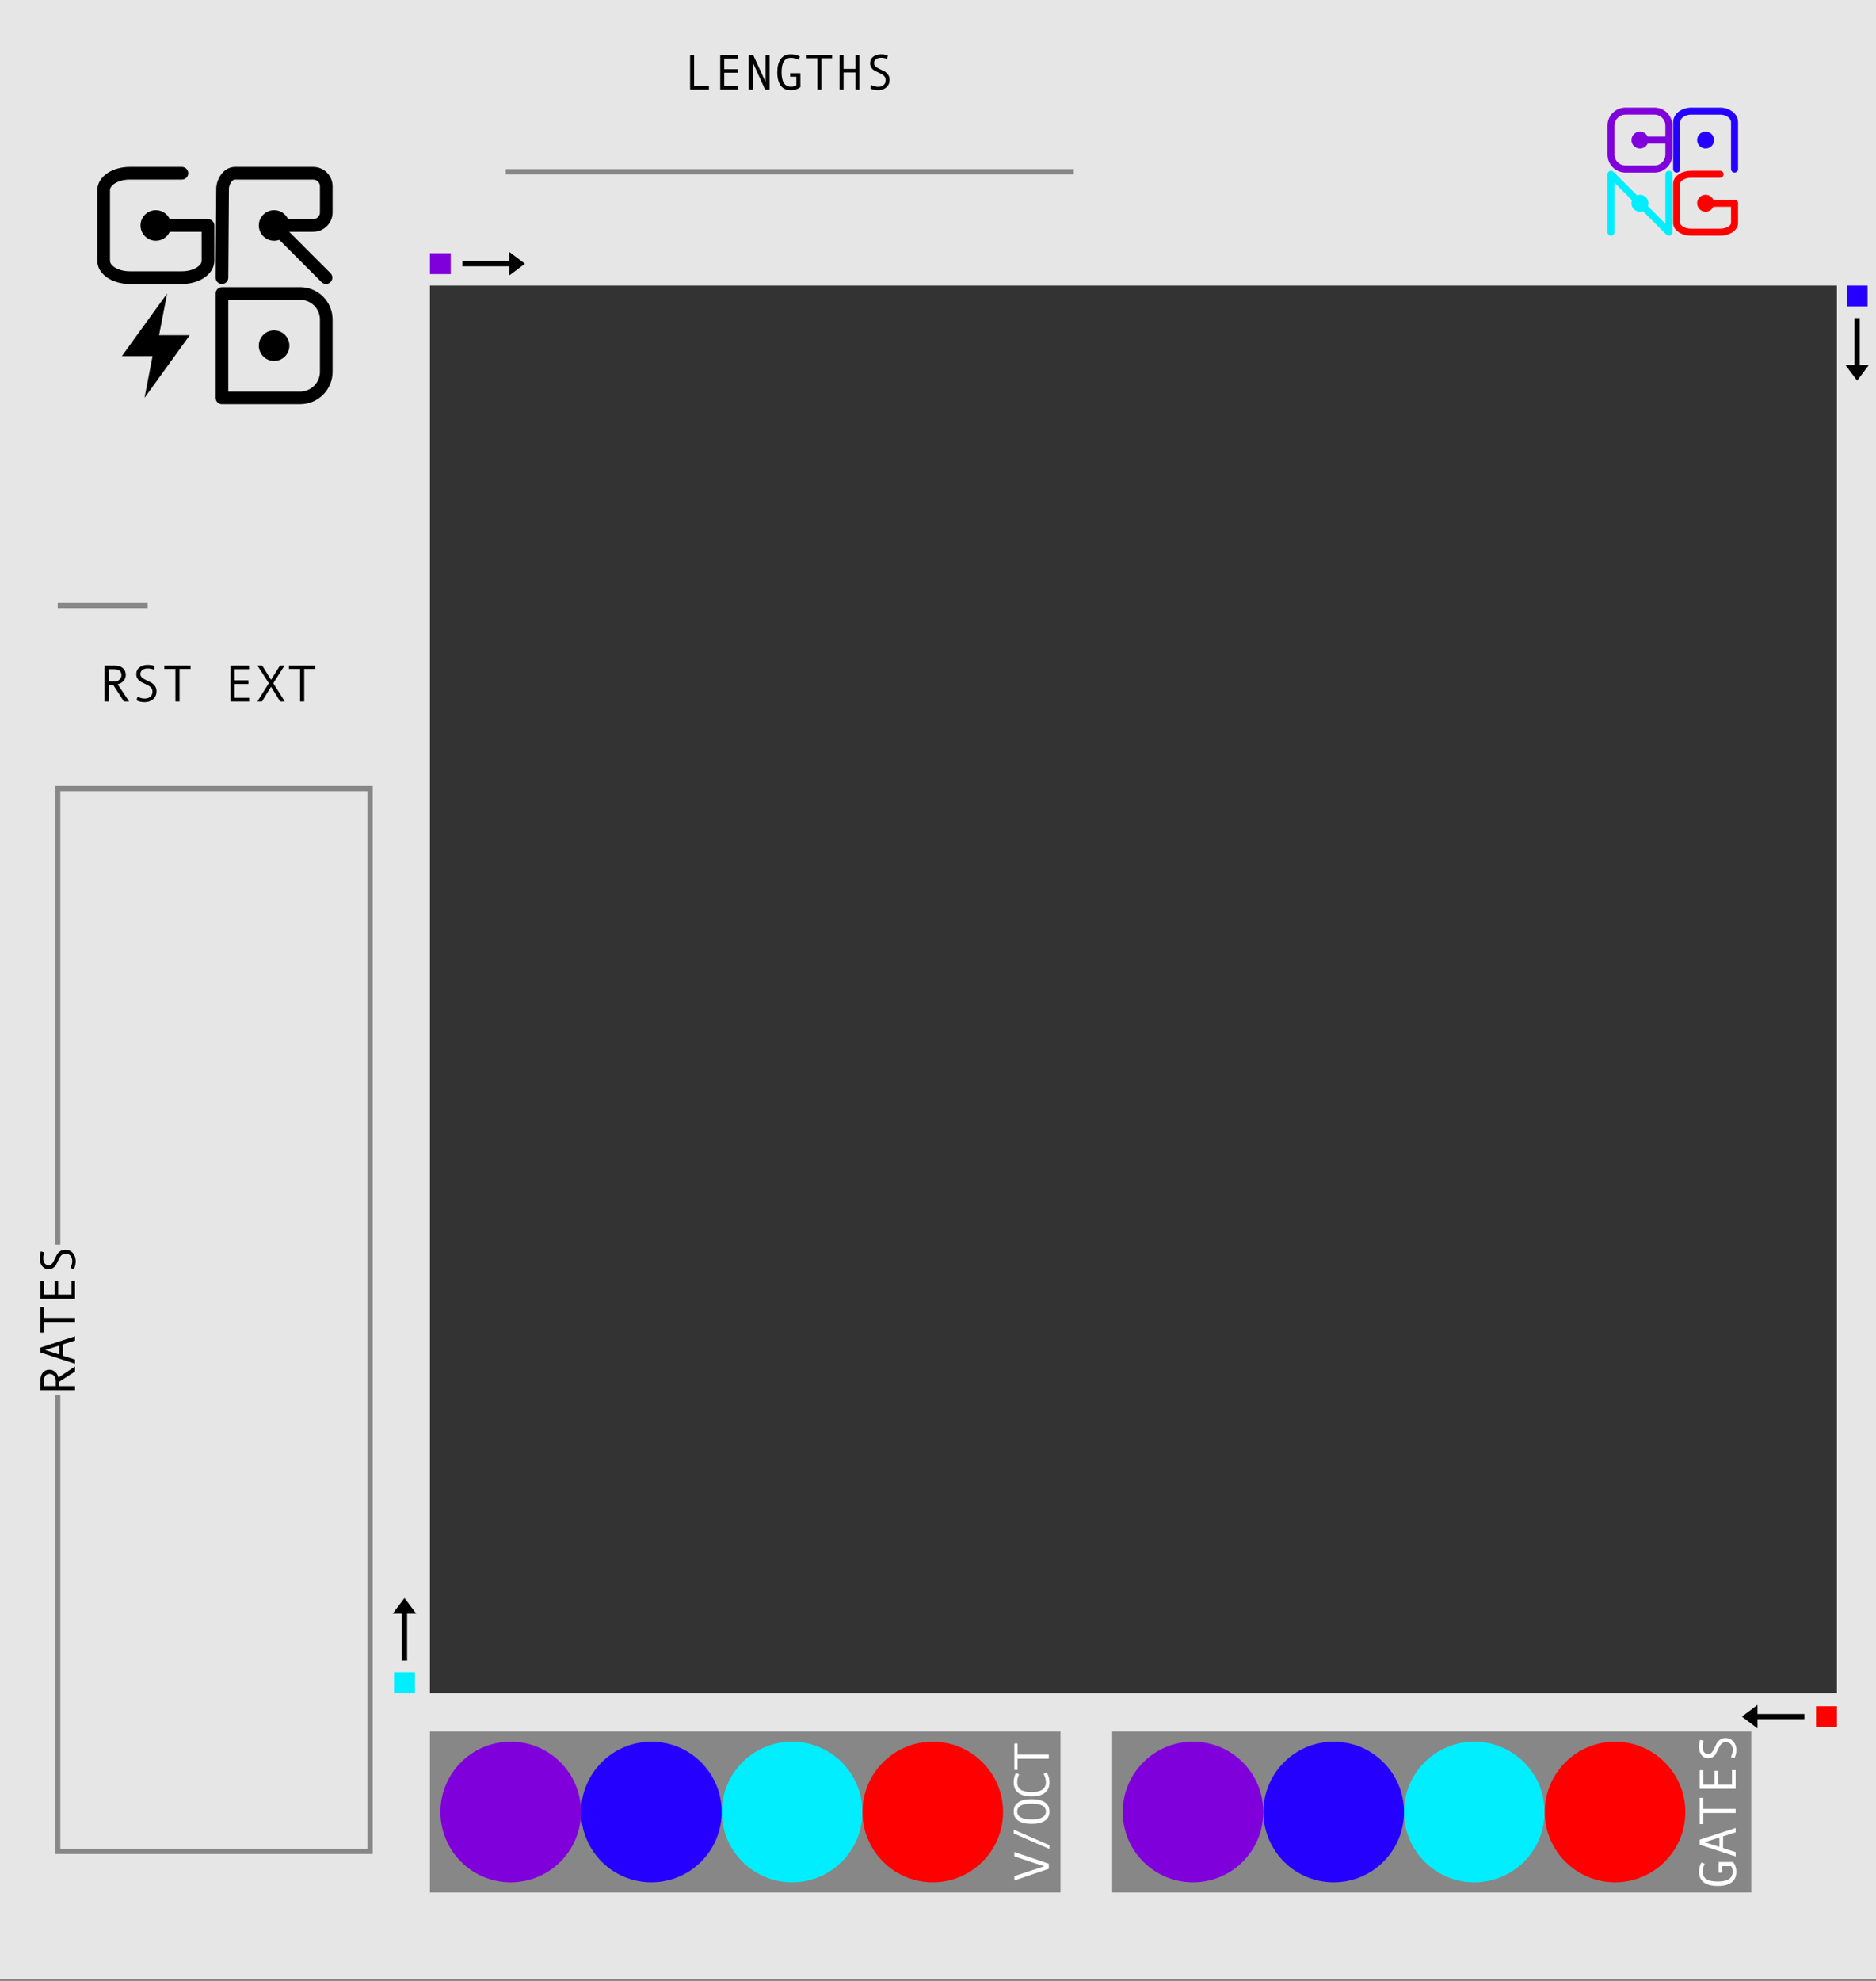 <?xml version="1.0" encoding="UTF-8" standalone="no"?><!DOCTYPE svg PUBLIC "-//W3C//DTD SVG 1.1//EN" "http://www.w3.org/Graphics/SVG/1.1/DTD/svg11.dtd"><svg width="100%" height="100%" viewBox="0 0 360 380" version="1.1" xmlns="http://www.w3.org/2000/svg" xmlns:xlink="http://www.w3.org/1999/xlink" xml:space="preserve" xmlns:serif="http://www.serif.com/" style="fill-rule:evenodd;clip-rule:evenodd;stroke-miterlimit:36.5;"><rect x="0" y="0" width="360" height="380" fill="#808080" stroke="none"/><rect id="StochSeqGrid" x="0" y="0" width="360" height="379.6" style="fill:none;"/><clipPath id="_clip1"><rect x="0" y="0" width="360" height="379.6"/></clipPath><g clip-path="url(#_clip1)"><g id="Layer1"><rect id="background" x="0" y="0" width="360" height="380.662" style="fill:#e6e6e6;"/><rect id="rect" x="82.5" y="54.78" width="270" height="270" style="fill:#333;"/><path d="M97.07,32.947l109,-0" style="fill:none;stroke:#282828;stroke-opacity:0.5;stroke-width:1px;"/><path d="M11.078,116.144l17.246,0" style="fill:none;stroke:#282828;stroke-opacity:0.5;stroke-width:1px;"/><rect x="82.5" y="48.587" width="4" height="4" style="fill:#8000db;"/><path d="M75.619,320.78l0,4l4,-0l0,-4l-4,-0Z" style="fill:#0ef;"/><path d="M358.381,58.78l-0,-4l-4,-0l-0,4l4,-0Z" style="fill:#2600ff;"/><rect x="348.5" y="327.303" width="4" height="4" style="fill:#f00;"/><path d="M97.738,48.337l3,2.25l-3,2.25l0,-4.5Z"/><path d="M88.738,50.587l9.6,-0" style="fill:none;stroke:#000;stroke-width:1px;"/><path d="M75.369,309.541l2.25,-3l2.25,3l-4.5,0Z"/><path d="M77.619,318.541l0,-9.6" style="fill:none;stroke:#000;stroke-width:1px;"/><path d="M358.631,70.018l-2.25,3l-2.25,-3l4.5,-0Z"/><path d="M356.381,61.018l-0,9.6" style="fill:none;stroke:#000;stroke-width:1px;"/><path d="M337.262,331.553l-3,-2.25l3,-2.25l-0,4.5Z"/><path d="M346.262,329.303l-9.6,0" style="fill:none;stroke:#000;stroke-width:1px;"/><rect x="213.429" y="332.149" width="122.637" height="30.895" style="fill:#282828;fill-opacity:0.5;"/><rect x="82.5" y="332.149" width="121.005" height="30.895" style="fill:#282828;fill-opacity:0.5;"/><rect x="11.078" y="151.258" width="59.94" height="203.895" style="fill:none;stroke:#282828;stroke-opacity:0.5;stroke-width:1px;stroke-miterlimit:1.5;"/><g id="grid"><g><circle cx="52.6" cy="66.311" r="2.932"/><path d="M62.607,61.301c0,-2.761 -2.242,-5.003 -5.003,-5.003l-15.012,-0l0,20.026l15.012,0c2.761,0 5.003,-2.242 5.003,-5.003l0,-10.02Z" style="fill:none;stroke:#000;stroke-width:2.43px;stroke-linejoin:round;stroke-miterlimit:3;"/></g><g><circle cx="52.6" cy="43.248" r="2.932"/><path d="M52.553,43.248l10.007,10.014" style="fill:none;stroke:#000;stroke-width:2.43px;stroke-linecap:round;stroke-miterlimit:1.5;"/><path d="M52.553,43.248l7.551,0c1.382,0 2.503,-1.122 2.503,-2.503l0,-5.007c0,-1.382 -1.121,-2.503 -2.503,-2.503l-15.008,-0c-1.382,-0 -2.384,1.623 -2.384,3.004l-0.12,17.023" style="fill:none;stroke:#000;stroke-width:2.43px;stroke-linecap:round;stroke-linejoin:round;stroke-miterlimit:3;"/></g><g><circle cx="29.9" cy="43.248" r="2.932"/><path d="M34.904,33.235l-10.008,-0c-2.761,-0 -5.003,1.445 -5.003,3.224l-0,13.578c-0,1.78 2.242,3.225 5.003,3.225l10.008,-0c2.762,-0 5.004,-1.445 5.004,-3.225l-0,-6.789l-10.008,0" style="fill:none;stroke:#000;stroke-width:2.43px;stroke-linecap:round;stroke-linejoin:round;stroke-miterlimit:3;"/></g><path d="M30.523,64.308l5.89,0l-8.684,12.016l1.548,-8.01l-5.89,-0l8.684,-12.016l-1.548,8.01Z"/></g><g id="logo"><g><circle cx="314.704" cy="26.871" r="1.627" style="fill:#8000db;"/><path d="M314.704,26.871l5.554,0" style="fill:none;stroke:#8000db;stroke-width:1.35px;stroke-miterlimit:1.5;"/><path d="M320.258,24.091c0,-1.533 -1.244,-2.777 -2.777,-2.777l-5.554,-0c-1.532,-0 -2.777,1.244 -2.777,2.777l0,5.56c0,1.533 1.245,2.777 2.777,2.777l5.554,0c1.533,0 2.777,-1.244 2.777,-2.777l0,-5.56Z" style="fill:none;stroke:#8000db;stroke-width:1.35px;stroke-linejoin:round;stroke-miterlimit:3;"/></g><g><circle cx="327.302" cy="38.988" r="1.627" style="fill:#f00;"/><path d="M330.079,33.431l-5.554,-0c-1.532,-0 -2.777,0.802 -2.777,1.79l0,7.535c0,0.988 1.245,1.789 2.777,1.789l5.554,0c1.533,0 2.777,-0.801 2.777,-1.789l0,-3.768l-5.554,0" style="fill:none;stroke:#f00;stroke-width:1.35px;stroke-linecap:round;stroke-linejoin:round;stroke-miterlimit:3;"/></g><g><circle cx="327.302" cy="26.871" r="1.627" style="fill:#2600ff;"/><path d="M332.856,32.428l0,-8.981c0,-1.177 -1.244,-2.133 -2.777,-2.133l-5.554,-0c-1.532,-0 -2.777,0.956 -2.777,2.133l0,8.981" style="fill:none;stroke:#2600ff;stroke-width:1.35px;stroke-linecap:round;stroke-linejoin:round;stroke-miterlimit:3;"/></g><g><circle cx="314.701" cy="38.988" r="1.627" style="fill:#0ef;"/><path d="M309.144,44.545l-0,-11.114l11.114,11.114l0,-11.114" style="fill:none;stroke:#0ef;stroke-width:1.35px;stroke-linecap:round;stroke-linejoin:round;stroke-miterlimit:1.5;"/></g></g><g><path d="M194.652,355.276l6.611,2.246l0,0.962l-6.611,2.251l-0,-0.84l5.721,-1.889l-5.721,-1.9l-0,-0.83Z" style="fill:#fff;fill-rule:nonzero;"/><path d="M194.525,350.982l6.865,2.993l-0,0.718l-6.865,-2.978l0,-0.733Z" style="fill:#fff;fill-rule:nonzero;"/><path d="M194.525,347.504c0,-0.772 0.293,-1.36 0.879,-1.766c0.585,-0.405 1.437,-0.607 2.556,-0.607c1.112,-0 1.961,0.201 2.549,0.605c0.587,0.404 0.881,0.993 0.881,1.768c-0,0.768 -0.293,1.355 -0.879,1.76c-0.586,0.405 -1.436,0.608 -2.551,0.608c-1.115,-0 -1.967,-0.202 -2.554,-0.606c-0.587,-0.403 -0.881,-0.991 -0.881,-1.762Zm6.19,-0c-0,-1.016 -0.919,-1.524 -2.755,-1.524c-1.84,0 -2.76,0.508 -2.76,1.524c-0,0.494 0.238,0.871 0.714,1.13c0.477,0.259 1.159,0.388 2.046,0.388c0.896,0 1.58,-0.128 2.05,-0.386c0.47,-0.257 0.705,-0.634 0.705,-1.132Z" style="fill:#fff;fill-rule:nonzero;"/><path d="M200.851,340.011c0.359,0.541 0.539,1.167 0.539,1.88c-0,0.892 -0.294,1.57 -0.881,2.034c-0.588,0.464 -1.437,0.696 -2.549,0.696c-1.075,-0 -1.916,-0.225 -2.524,-0.674c-0.607,-0.449 -0.911,-1.134 -0.911,-2.056c0,-0.332 0.041,-0.66 0.122,-0.986c0.081,-0.326 0.189,-0.588 0.323,-0.786l0.605,0.264c-0.25,0.459 -0.375,0.961 -0.375,1.508c-0,0.635 0.221,1.107 0.663,1.416c0.442,0.31 1.141,0.464 2.097,0.464c1.836,0 2.755,-0.626 2.755,-1.88c-0,-0.53 -0.156,-1.074 -0.469,-1.631l0.605,-0.249Z" style="fill:#fff;fill-rule:nonzero;"/><path d="M195.275,334.458l-0,2.124l5.988,-0l0,0.796l-5.988,-0l-0,2.133l-0.623,0l-0,-5.053l0.623,-0Z" style="fill:#fff;fill-rule:nonzero;"/></g><g><path d="M47.817,134.564l-3.599,0l0,-6.89l3.57,0l-0,0.699l-2.769,-0l-0,2.133l2.661,0l0,0.699l-2.661,-0l-0,2.661l2.798,-0l-0,0.698Z" style="fill-rule:nonzero;"/><path d="M54.648,134.564l-0.889,0l-1.748,-2.822l-1.733,2.822l-0.889,0l2.202,-3.511l-2.192,-3.379l0.918,0l1.694,2.73l1.709,-2.73l0.879,0l-2.158,3.379l2.207,3.511Z" style="fill-rule:nonzero;"/><path d="M60.502,128.324l-2.124,-0l0,6.24l-0.796,0l0,-6.24l-2.133,-0l-0,-0.65l5.053,0l0,0.65Z" style="fill-rule:nonzero;"/></g><g><path d="M24.78,134.564l-1.001,0l-2.022,-3.13l-0.889,0l0,3.13l-0.8,0l-0,-6.89l1.948,0c0.654,0 1.171,0.159 1.55,0.477c0.379,0.317 0.569,0.759 0.569,1.325c-0,0.42 -0.138,0.794 -0.415,1.121c-0.277,0.327 -0.658,0.549 -1.143,0.666l2.203,3.301Zm-3.912,-3.828l1.011,-0c0.423,-0 0.767,-0.115 1.03,-0.344c0.264,-0.23 0.396,-0.519 0.396,-0.867c-0,-0.768 -0.469,-1.152 -1.406,-1.152l-1.031,-0l0,2.363Z" style="fill-rule:nonzero;"/><path d="M29.516,128.436c-0.41,-0.14 -0.799,-0.21 -1.167,-0.21c-0.417,0 -0.756,0.095 -1.018,0.286c-0.262,0.19 -0.393,0.461 -0.393,0.813c-0,0.416 0.343,0.783 1.03,1.098c0.508,0.235 0.844,0.398 1.008,0.489c0.165,0.091 0.332,0.216 0.501,0.376c0.169,0.159 0.305,0.347 0.407,0.564c0.103,0.216 0.154,0.459 0.154,0.73c0,0.67 -0.225,1.19 -0.676,1.56c-0.451,0.369 -0.982,0.554 -1.594,0.554c-0.593,-0 -1.112,-0.117 -1.558,-0.352l0.166,-0.688c0.524,0.238 0.982,0.356 1.372,0.356c0.456,0 0.821,-0.118 1.096,-0.354c0.276,-0.236 0.413,-0.56 0.413,-0.974c0,-0.306 -0.089,-0.565 -0.269,-0.779c-0.179,-0.213 -0.509,-0.43 -0.991,-0.651c-0.495,-0.228 -0.814,-0.384 -0.959,-0.467c-0.145,-0.083 -0.289,-0.198 -0.432,-0.344c-0.144,-0.146 -0.254,-0.311 -0.332,-0.493c-0.078,-0.182 -0.118,-0.381 -0.118,-0.596c0,-0.57 0.206,-1.014 0.616,-1.333c0.41,-0.319 0.929,-0.478 1.557,-0.478c0.459,-0 0.915,0.07 1.368,0.21l-0.181,0.683Z" style="fill-rule:nonzero;"/><path d="M36.581,128.324l-2.124,-0l0,6.24l-0.796,0l0,-6.24l-2.133,-0l-0,-0.65l5.053,0l0,0.65Z" style="fill-rule:nonzero;"/></g><g><path d="M332.578,357.184c0.414,0.563 0.62,1.186 0.62,1.87c0,0.895 -0.303,1.574 -0.91,2.036c-0.608,0.462 -1.495,0.693 -2.664,0.693c-1.13,0 -2.008,-0.223 -2.637,-0.671c-0.628,-0.448 -0.942,-1.134 -0.942,-2.058c-0,-0.332 0.042,-0.661 0.127,-0.986c0.084,-0.326 0.197,-0.588 0.337,-0.787l0.63,0.264c-0.261,0.459 -0.391,0.962 -0.391,1.509c0,0.631 0.231,1.103 0.693,1.413c0.463,0.311 1.19,0.467 2.183,0.467c1.914,-0 2.871,-0.627 2.871,-1.88c0,-0.472 -0.099,-0.829 -0.298,-1.069l-1.699,-0l0,1.24l-0.693,-0l-0,-2.041l2.773,-0Z" style="fill:#fff;fill-rule:nonzero;"/><path d="M333.066,350.66l0,0.84l-2.412,0.762l0,2.261l2.412,0.771l0,0.83l-6.889,-2.251l-0,-0.962l6.889,-2.251Zm-3.11,1.831l-2.852,0.904l2.852,0.898l0,-1.802Z" style="fill:#fff;fill-rule:nonzero;"/><path d="M326.826,344.869l0,2.124l6.24,0l0,0.796l-6.24,0l0,2.134l-0.649,0l-0,-5.054l0.649,0Z" style="fill:#fff;fill-rule:nonzero;"/><path d="M333.066,339.552l0,3.599l-6.889,-0l-0,-3.57l0.698,0l-0,2.769l2.134,-0l-0,-2.661l0.698,-0l0,2.661l2.661,-0l0,-2.798l0.698,-0Z" style="fill:#fff;fill-rule:nonzero;"/><path d="M326.938,333.932c-0.14,0.41 -0.209,0.799 -0.209,1.167c-0,0.417 0.095,0.756 0.285,1.018c0.191,0.262 0.462,0.393 0.813,0.393c0.417,-0 0.783,-0.343 1.099,-1.03c0.234,-0.508 0.397,-0.844 0.488,-1.009c0.091,-0.164 0.217,-0.331 0.376,-0.5c0.16,-0.169 0.348,-0.305 0.564,-0.408c0.216,-0.102 0.46,-0.154 0.73,-0.154c0.671,0 1.191,0.226 1.56,0.677c0.369,0.45 0.554,0.982 0.554,1.594c0,0.592 -0.117,1.112 -0.351,1.558l-0.689,-0.167c0.238,-0.524 0.357,-0.981 0.357,-1.372c-0,-0.455 -0.118,-0.821 -0.354,-1.096c-0.236,-0.275 -0.561,-0.412 -0.974,-0.412c-0.306,-0 -0.566,0.089 -0.779,0.268c-0.214,0.179 -0.431,0.51 -0.652,0.991c-0.228,0.495 -0.383,0.815 -0.466,0.96c-0.083,0.145 -0.198,0.289 -0.345,0.432c-0.146,0.143 -0.311,0.254 -0.493,0.332c-0.182,0.078 -0.381,0.117 -0.596,0.117c-0.569,0 -1.014,-0.205 -1.333,-0.615c-0.319,-0.41 -0.478,-0.929 -0.478,-1.558c-0,-0.459 0.07,-0.914 0.21,-1.367l0.683,0.181Z" style="fill:#fff;fill-rule:nonzero;"/></g><g><path d="M5.658,267.66l0,-28.899l10.835,0l0,28.899l-10.835,-0Z" style="fill:#e6e6e6;fill-rule:nonzero;"/><path d="M14.396,262.139l-0,0.964l-3.015,1.947l0,0.856l3.015,-0l-0,0.771l-6.636,0l0,-1.876c0,-0.631 0.153,-1.128 0.459,-1.494c0.305,-0.365 0.731,-0.547 1.277,-0.547c0.404,-0 0.764,0.133 1.079,0.399c0.315,0.267 0.529,0.634 0.642,1.101l3.179,-2.121Zm-3.687,3.767l-0,-0.974c-0,-0.407 -0.111,-0.738 -0.332,-0.992c-0.221,-0.254 -0.499,-0.381 -0.834,-0.381c-0.74,0 -1.11,0.452 -1.11,1.354l-0,0.993l2.276,-0Z" style="fill-rule:nonzero;"/><path d="M14.396,256.35l-0,0.808l-2.323,0.734l-0,2.178l2.323,0.743l-0,0.799l-6.636,-2.168l0,-0.926l6.636,-2.168Zm-2.996,1.763l-2.746,0.87l2.746,0.866l0,-1.736Z" style="fill-rule:nonzero;"/><path d="M8.386,250.772l-0,2.046l6.01,-0l-0,0.766l-6.01,0l-0,2.055l-0.626,0l0,-4.867l0.626,0Z" style="fill-rule:nonzero;"/><path d="M14.396,245.651l-0,3.466l-6.636,-0l0,-3.438l0.673,-0l-0,2.666l2.055,0l-0,-2.563l0.672,0l0,2.563l2.563,0l0,-2.694l0.673,-0Z" style="fill-rule:nonzero;"/><path d="M8.494,240.238c-0.135,0.395 -0.202,0.769 -0.202,1.124c-0,0.401 0.091,0.728 0.275,0.98c0.183,0.253 0.444,0.379 0.783,0.379c0.401,-0 0.754,-0.331 1.058,-0.992c0.226,-0.49 0.382,-0.813 0.47,-0.972c0.088,-0.158 0.209,-0.319 0.362,-0.482c0.154,-0.163 0.335,-0.294 0.544,-0.392c0.208,-0.099 0.442,-0.148 0.703,-0.148c0.645,-0 1.146,0.217 1.502,0.651c0.356,0.434 0.534,0.946 0.534,1.535c-0,0.571 -0.113,1.071 -0.339,1.501l-0.663,-0.16c0.229,-0.505 0.344,-0.946 0.344,-1.322c-0,-0.439 -0.114,-0.791 -0.341,-1.056c-0.228,-0.265 -0.54,-0.397 -0.939,-0.397c-0.294,-0 -0.544,0.086 -0.75,0.259c-0.205,0.172 -0.414,0.49 -0.628,0.954c-0.219,0.477 -0.369,0.785 -0.449,0.924c-0.08,0.14 -0.19,0.279 -0.331,0.417c-0.141,0.138 -0.3,0.244 -0.475,0.319c-0.176,0.076 -0.367,0.113 -0.574,0.113c-0.549,0 -0.977,-0.197 -1.284,-0.592c-0.307,-0.395 -0.461,-0.895 -0.461,-1.501c0,-0.442 0.068,-0.88 0.203,-1.316l0.658,0.174Z" style="fill-rule:nonzero;"/></g><g><path d="M136.041,17.187l-3.611,-0l-0,-6.636l0.771,0l-0,5.963l2.84,0l0,0.673Z" style="fill-rule:nonzero;"/><path d="M141.675,17.187l-3.466,-0l0,-6.636l3.438,0l0,0.673l-2.666,-0l-0,2.055l2.563,-0l-0,0.672l-2.563,0l-0,2.563l2.694,0l0,0.673Z" style="fill-rule:nonzero;"/><path d="M147.676,17.187l-0.856,-0l-2.379,-5.239l-0,5.239l-0.772,-0l0,-6.636l0.861,0l2.389,5.192l0,-5.192l0.757,0l0,6.636Z" style="fill-rule:nonzero;"/><path d="M153.592,16.716c-0.542,0.399 -1.142,0.598 -1.801,0.598c-0.862,-0 -1.516,-0.293 -1.961,-0.877c-0.445,-0.585 -0.668,-1.44 -0.668,-2.566c0,-1.088 0.216,-1.934 0.647,-2.539c0.431,-0.605 1.092,-0.908 1.982,-0.908c0.32,0 0.637,0.041 0.95,0.122c0.314,0.082 0.566,0.19 0.757,0.325l-0.254,0.607c-0.442,-0.251 -0.926,-0.377 -1.453,-0.377c-0.608,0 -1.062,0.223 -1.361,0.668c-0.3,0.445 -0.449,1.146 -0.449,2.102c-0,1.844 0.603,2.766 1.81,2.766c0.455,-0 0.798,-0.096 1.03,-0.287l0,-1.637l-1.194,0l-0,-0.668l1.965,0l0,2.671Z" style="fill-rule:nonzero;"/><path d="M159.673,11.177l-2.046,-0l0,6.01l-0.766,-0l-0,-6.01l-2.055,-0l-0,-0.626l4.867,0l0,0.626Z" style="fill-rule:nonzero;"/><path d="M164.921,17.187l-0.771,-0l0,-3.292l-2.271,-0l-0,3.292l-0.772,-0l0,-6.636l0.772,0l-0,2.667l2.271,-0l0,-2.667l0.771,0l0,6.636Z" style="fill-rule:nonzero;"/><path d="M170.207,11.285c-0.395,-0.135 -0.769,-0.203 -1.124,-0.203c-0.401,0 -0.728,0.092 -0.98,0.276c-0.252,0.183 -0.379,0.444 -0.379,0.783c0,0.401 0.331,0.754 0.993,1.058c0.489,0.225 0.812,0.382 0.971,0.47c0.158,0.088 0.319,0.209 0.482,0.362c0.163,0.154 0.294,0.335 0.393,0.543c0.098,0.209 0.148,0.443 0.148,0.703c-0,0.646 -0.217,1.147 -0.652,1.503c-0.434,0.356 -0.946,0.534 -1.535,0.534c-0.571,-0 -1.071,-0.113 -1.5,-0.339l0.16,-0.663c0.504,0.229 0.945,0.343 1.321,0.343c0.439,0 0.791,-0.113 1.056,-0.341c0.265,-0.227 0.397,-0.54 0.397,-0.938c0,-0.295 -0.086,-0.545 -0.258,-0.75c-0.173,-0.205 -0.491,-0.415 -0.955,-0.628c-0.477,-0.219 -0.785,-0.369 -0.924,-0.449c-0.14,-0.08 -0.278,-0.19 -0.416,-0.331c-0.138,-0.142 -0.245,-0.3 -0.32,-0.475c-0.075,-0.176 -0.113,-0.367 -0.113,-0.574c-0,-0.549 0.197,-0.977 0.592,-1.284c0.396,-0.307 0.896,-0.461 1.501,-0.461c0.442,0 0.881,0.067 1.316,0.202l-0.174,0.659Z" style="fill-rule:nonzero;"/></g><circle cx="228.937" cy="347.596" r="13.488" style="fill:#8000db;"/><circle cx="98.008" cy="347.596" r="13.488" style="fill:#8000db;"/><circle cx="255.934" cy="347.596" r="13.488" style="fill:#2600ff;"/><circle cx="125.004" cy="347.596" r="13.488" style="fill:#2600ff;"/><circle cx="282.91" cy="347.596" r="13.488" style="fill:#0ef;"/><circle cx="152.001" cy="347.596" r="13.488" style="fill:#0ef;"/><circle cx="309.926" cy="347.596" r="13.488" style="fill:#f00;"/><circle cx="178.997" cy="347.596" r="13.488" style="fill:#f00;"/></g></g></svg>